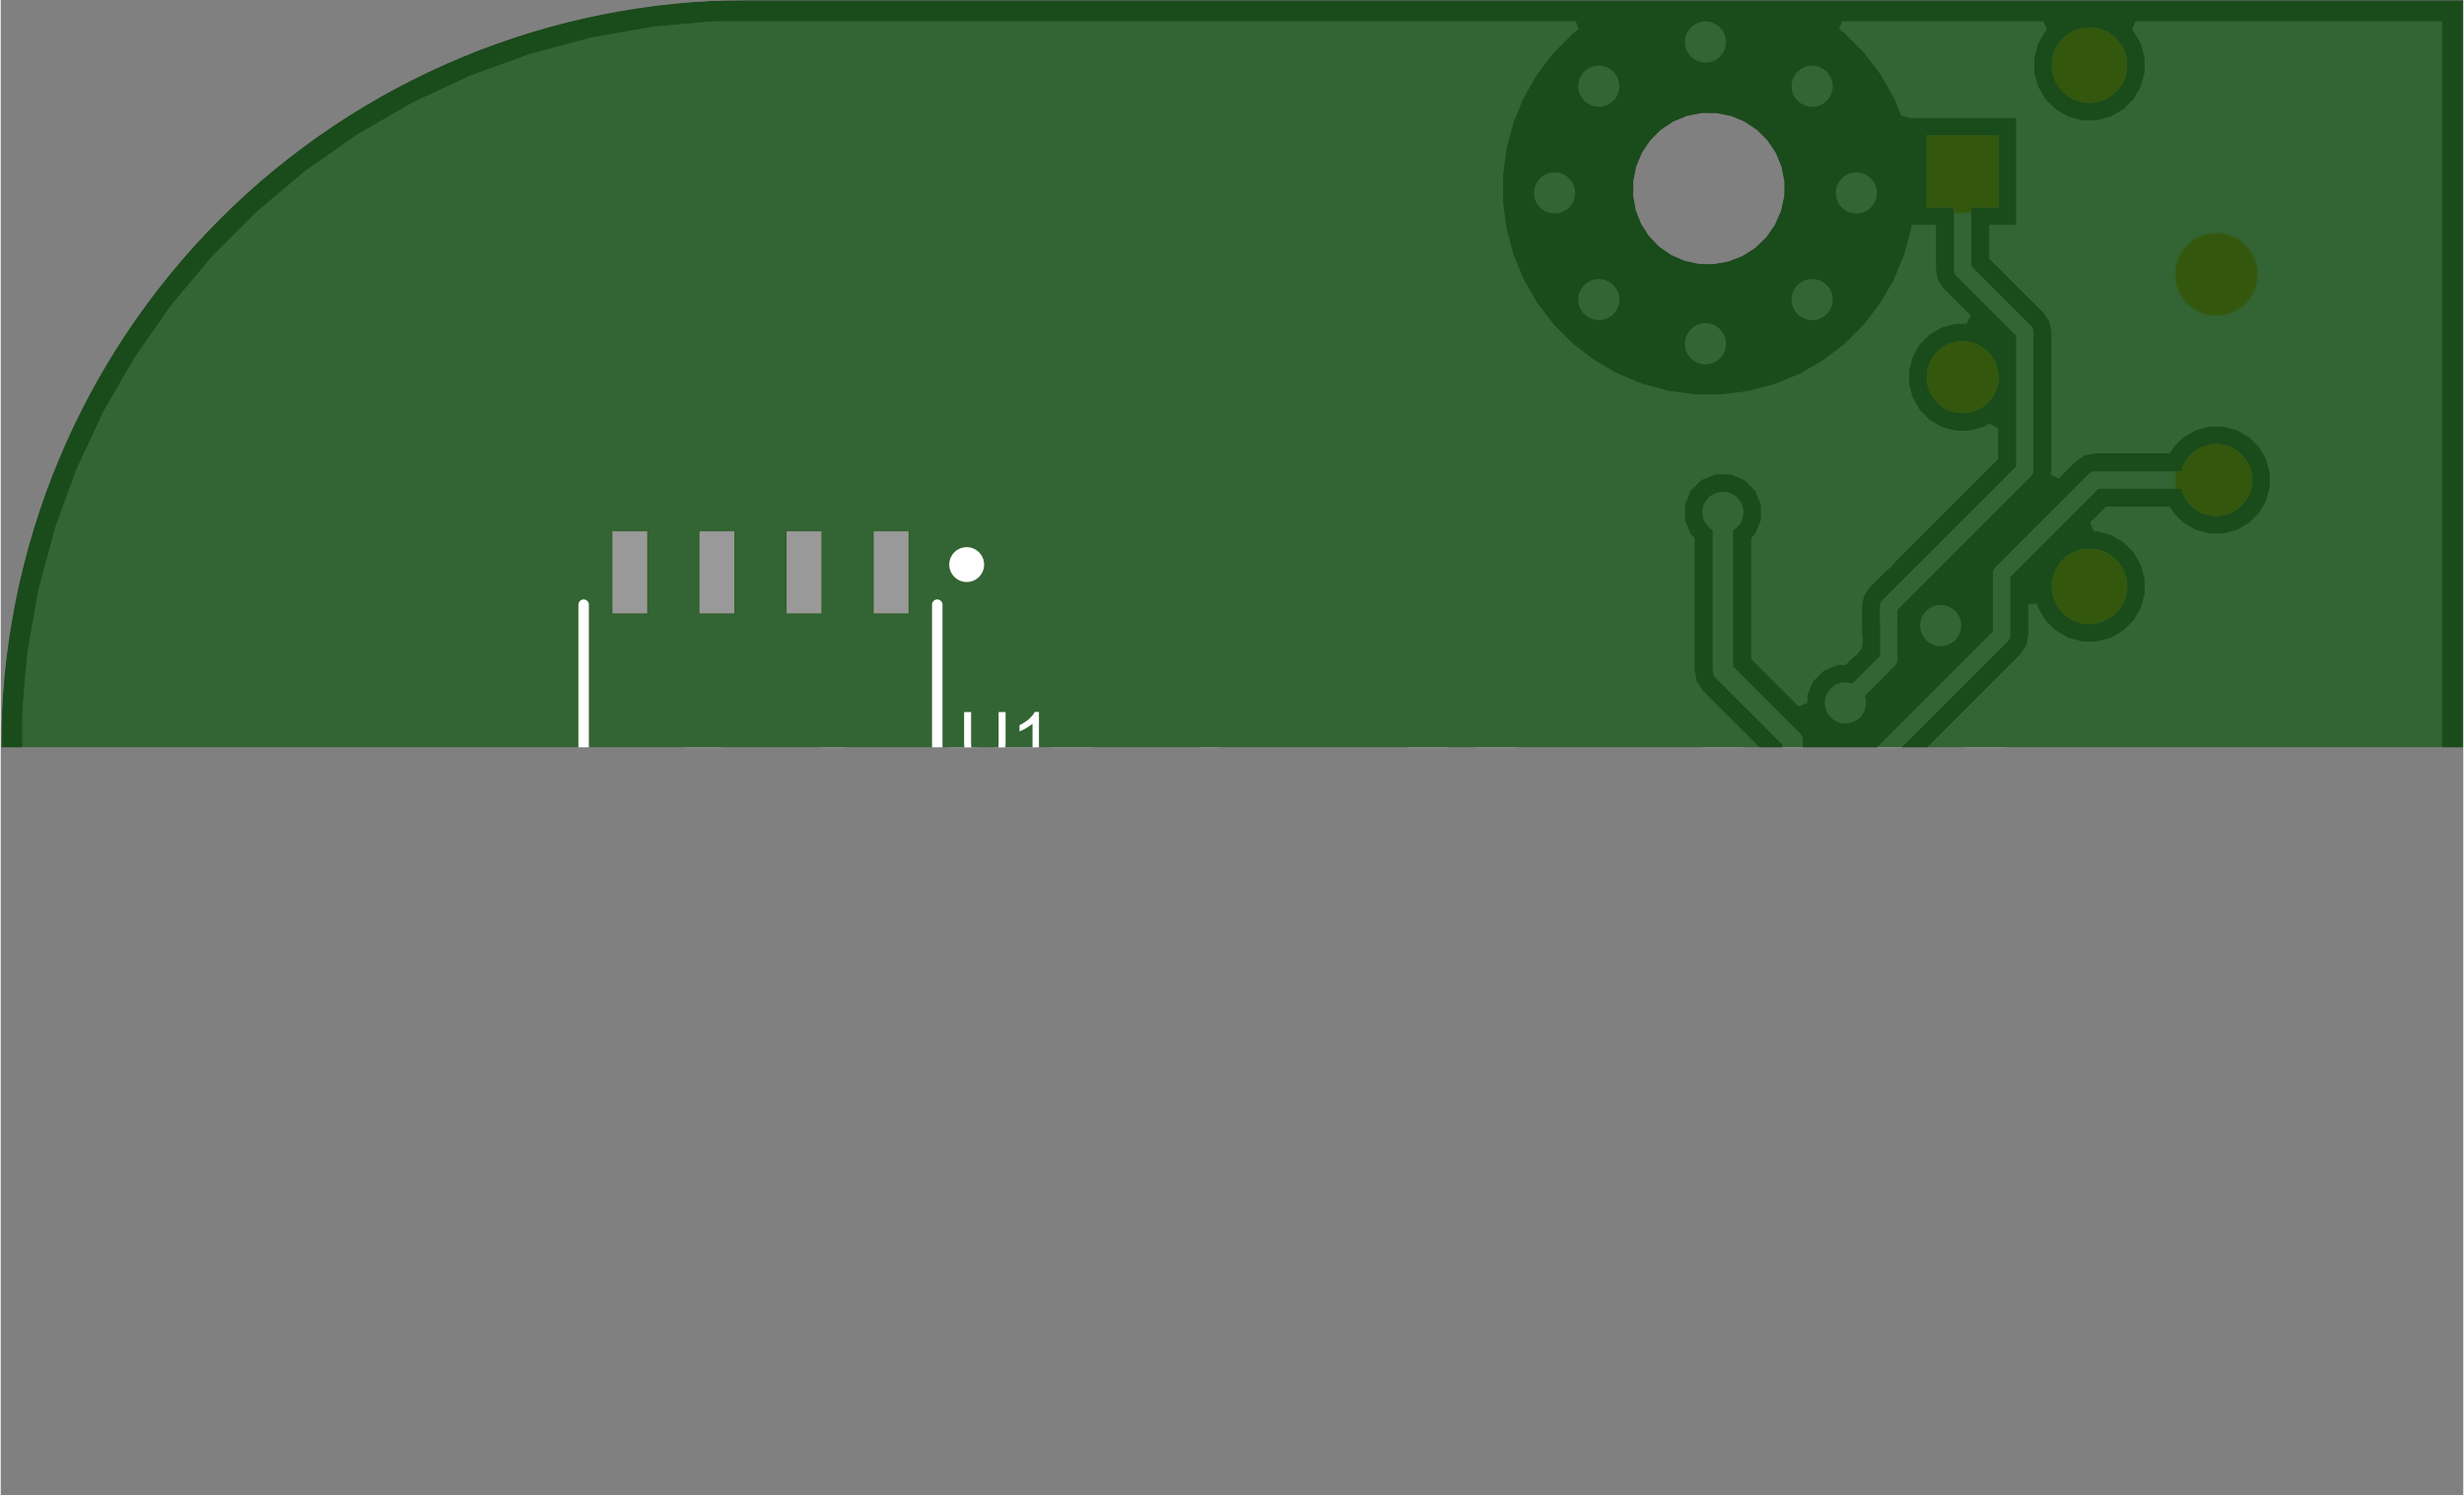 <svg version="1.1" xmlns="http://www.w3.org/2000/svg" xmlns:xlink="http://www.w3.org/1999/xlink" stroke-linecap="round" stroke-linejoin="round" stroke-width="0" fill-rule="evenodd" clip-rule="evenodd" id="NqS70fCRCXVoYB6T1mVO_bottom" viewBox="0 -429.134 1413.594 858.268" width="1.414in" height="0.858in" class="w-100 h-100"><rect x="0" y="-429.134" width="1413.594" height="858.268" fill="#808080" stroke="none"/><defs><style>.NqS70fCRCXVoYB6T1mVO_fr4 {color: #666666;}
.NqS70fCRCXVoYB6T1mVO_cu {color: #cccccc;}
.NqS70fCRCXVoYB6T1mVO_cf {color: #cc9933;}
.NqS70fCRCXVoYB6T1mVO_sm {color: #004200; opacity: 0.75;}
.NqS70fCRCXVoYB6T1mVO_ss {color: #ffffff;}
.NqS70fCRCXVoYB6T1mVO_sp {color: #999999;}
.NqS70fCRCXVoYB6T1mVO_out {color: #000000;}</style><rect x="-10" y="-23.555" width="20" height="47.11" id="Ve8rjZyYBqYDdTTmBBh5_pad-31"/><circle cx="0" cy="0" r="24.654" id="Ve8rjZyYBqYDdTTmBBh5_pad-45"/><circle cx="0" cy="0" r="23.669" id="Ve8rjZyYBqYDdTTmBBh5_pad-46"/><rect x="-23.669" y="-23.669" width="47.339" height="47.339" id="Ve8rjZyYBqYDdTTmBBh5_pad-47"/><mask id="x8WogQJ9ChWTKV3S2EsK_clear-1" fill="#000" stroke="#000"><g><rect x="12.042" y="-417.101" width="1389.51" height="834.202" fill="#fff"/><path d="M 699.772 281.811 691.095 281.811 683.078 278.49 676.943 272.355 673.622 264.339 673.622 255.661 676.943 247.645 683.078 241.51 691.095 238.189 699.772 238.189 707.788 241.51 713.924 247.645 717.244 255.661 717.244 264.339 713.924 272.355 707.788 278.49 699.772 281.811"/><path d="M 628.905 281.811 620.228 281.811 612.212 278.49 606.076 272.355 602.756 264.339 602.756 255.661 606.076 247.645 612.212 241.51 620.228 238.189 628.905 238.189 636.922 241.51 643.057 247.645 646.378 255.661 646.378 264.339 643.057 272.355 636.922 278.49 628.905 281.811"/><path d="M 1072.481 134.11 1057.481 134.11 1057.481 105.555 1072.481 105.555 1072.481 134.11"/><path d="M 1047.481 134.11 1032.481 134.11 1032.481 105.555 1047.481 105.555 1047.481 134.11"/><path d="M 1193.748 122.244 1185.072 122.244 1177.055 118.924 1170.919 112.788 1167.599 104.772 1167.599 96.095 1170.919 88.078 1177.055 81.943 1185.072 78.622 1193.748 78.622 1201.765 81.943 1207.9 88.078 1211.221 96.095 1211.221 104.772 1207.9 112.788 1201.765 118.924 1193.748 122.244"/><path d="M 1072.481 95.555 1057.481 95.555 1057.481 67 1072.481 67 1072.481 95.555"/><path d="M 1047.481 95.555 1032.481 95.555 1032.481 67 1047.481 67 1047.481 95.555"/><path d="M 65.598 61.181 56.921 61.181 48.905 57.861 42.769 51.725 39.449 43.709 39.449 35.032 42.769 27.015 48.905 20.88 56.921 17.559 65.598 17.559 73.615 20.88 79.75 27.015 83.071 35.032 83.071 43.709 79.75 51.725 73.615 57.861 65.598 61.181"/><path d="M 874.182 276.811 865.505 276.811 857.488 273.491 851.353 267.355 848.032 259.339 848.032 250.662 851.353 242.645 857.488 236.51 865.505 233.189 870.218 233.189 872.29 228.189 872.2 228.099 869.99 224.792 869.213 220.89 869.213 165.671 840.499 136.956 836.548 131.044 835.161 124.07 835.161 124.069 835.161 19.68 835.161 19.68 836.548 12.706 840.499 6.793 842.545 4.747 842.545 -76.947 840.074 -82.912 840.074 -91.588 843.394 -99.605 843.661 -99.871 843.661 -112.379 843.394 -112.645 840.074 -120.662 840.074 -129.339 843.394 -137.355 849.53 -143.49 857.547 -146.811 866.223 -146.811 874.24 -143.49 880.375 -137.355 880.376 -137.354 880.855 -136.415 882.481 -134.11 922.481 -134.11 922.481 -68.365 923.49 -67.355 926.811 -59.339 926.811 -50.661 923.49 -42.645 917.355 -36.51 909.338 -33.189 900.662 -33.189 892.645 -36.51 886.51 -42.645 883.993 -48.72 878.993 -47.726 878.993 12.295 878.993 12.296 877.606 19.27 873.655 25.182 873.655 25.183 871.609 27.228 871.609 72.2 876.609 74.271 881.279 69.602 882.481 68.798 882.481 67 886.553 67 888.488 66.615 892.31 66.615 892.66 66.47 896.562 65.694 914.409 65.694 918.311 66.47 919.104 67 922.481 67 922.481 69.542 928.02 75.082 932.481 72.471 932.481 67 940.406 67 944.247 66.236 971.432 66.236 975.334 67.012 977.481 68.447 982.481 67 982.481 67 987.187 66.29 987.187 62.519 988.351 56.667 991.666 51.705 1024.619 18.753 1029.58 15.437 1035.433 14.273 1173.859 14.273 1177.055 11.076 1185.072 7.756 1193.748 7.756 1201.765 11.076 1207.9 17.212 1211.221 25.229 1211.221 33.906 1207.9 41.922 1201.765 48.057 1193.748 51.378 1185.072 51.378 1177.055 48.057 1173.859 44.861 1041.768 44.861 1024.111 62.518 1022.481 67 1022.481 67 1022.481 67 1022.481 134.11 988.764 134.11 988.764 161.432 987.988 165.334 985.778 168.642 985.777 168.642 976.216 178.203 972.909 180.413 969.007 181.189 945.993 181.189 942.091 180.413 939.605 178.752 936.42 179.716 934.605 180.877 934.606 220.89 933.83 224.792 931.619 228.099 921.619 238.1 918.312 240.31 914.41 241.086 893.1 241.086 889.759 246.086 891.654 250.662 891.654 259.339 888.334 267.355 882.198 273.491 874.182 276.811"/><path d="M 65.598 -17.559 56.921 -17.559 48.905 -20.88 42.769 -27.015 39.449 -35.032 39.449 -43.709 42.769 -51.725 48.905 -57.861 56.921 -61.181 65.598 -61.181 73.615 -57.861 79.75 -51.725 83.071 -43.709 83.071 -35.032 79.75 -27.015 73.615 -20.88 65.598 -17.559"/><path d="M 218.734 -60.866 210.4 -60.866 202.349 -63.023 195.131 -67.191 189.238 -73.084 185.071 -80.302 182.913 -88.352 182.913 -96.687 185.071 -104.737 189.238 -111.955 195.131 -117.849 202.349 -122.016 210.4 -124.173 218.734 -124.173 226.785 -122.016 234.003 -117.849 239.896 -111.955 244.063 -104.737 246.22 -96.687 246.22 -88.352 244.063 -80.302 239.896 -73.084 234.003 -67.191 226.785 -63.023 218.734 -60.866"/><path d="M 724.338 146.811 715.662 146.811 707.645 143.49 701.51 137.355 698.189 129.339 698.189 120.662 701.51 112.645 703.783 110.372 703.783 -94.957 702.566 -94.957 696.36 -96.192 691.099 -99.707 657.023 -133.783 636.547 -133.783 634.274 -131.51 626.257 -128.189 617.58 -128.189 609.564 -131.51 603.428 -137.645 600.108 -145.661 600.108 -154.339 603.428 -162.355 609.564 -168.49 617.58 -171.811 626.257 -171.811 634.274 -168.49 636.547 -166.217 663.74 -166.217 669.946 -164.983 675.207 -161.467 699.163 -137.511 703.783 -139.424 703.783 -240 705.017 -246.206 708.533 -251.467 723.189 -266.123 723.189 -269.339 726.51 -277.355 732.645 -283.49 740.662 -286.811 749.338 -286.811 757.355 -283.49 763.49 -277.355 766.811 -269.339 766.811 -260.661 763.49 -252.645 757.355 -246.51 749.338 -243.189 746.123 -243.189 736.217 -233.283 736.217 -125.101 738.49 -122.827 741.811 -114.811 741.811 -106.134 738.49 -98.118 736.217 -95.844 736.217 110.372 738.49 112.645 741.811 120.662 741.811 129.339 738.49 137.355 732.355 143.49 724.338 146.811"/><path d="M 804.338 -137.756 795.662 -137.756 787.645 -141.076 781.51 -147.212 778.189 -155.228 778.189 -163.905 781.51 -171.922 787.645 -178.057 795.662 -181.378 804.338 -181.378 812.355 -178.057 818.49 -171.922 821.811 -163.905 821.811 -155.228 818.49 -147.212 812.355 -141.076 804.338 -137.756"/><path d="M 1072.481 -67 1032.481 -67 1032.481 -134.11 1037.187 -134.11 1037.187 -148.795 1038.351 -154.647 1041.666 -159.609 1043.189 -161.132 1043.189 -165.652 1046.509 -173.669 1052.645 -179.804 1060.661 -183.125 1069.339 -183.125 1077.355 -179.804 1083.491 -173.669 1086.811 -165.652 1086.811 -156.975 1083.491 -148.959 1077.355 -142.823 1069.339 -139.503 1067.775 -139.503 1067.775 -134.11 1072.481 -134.11 1072.481 -67"/><path d="M 318.071 -122.874 256.732 -122.874 256.732 -184.213 318.071 -184.213 318.071 -122.874"/><path d="M 914.338 47.401 905.662 47.401 897.645 44.081 891.51 37.945 888.189 29.929 888.189 21.252 891.51 13.236 897.645 7.1 905.662 3.78 910.182 3.78 937.187 -23.225 937.187 -67 932.481 -67 932.481 -134.11 937.187 -134.11 937.187 -221.929 933.99 -225.126 930.67 -233.142 930.67 -241.819 933.99 -249.836 940.126 -255.971 948.142 -259.292 956.819 -259.292 964.836 -255.971 970.971 -249.836 974.292 -241.819 974.292 -233.142 970.971 -225.126 967.775 -221.929 967.775 -134.11 972.481 -134.11 972.481 -67 967.775 -67 967.775 -49.21 972.775 -45.869 976.475 -47.401 980.996 -47.401 984.706 -51.112 984.706 -67 982.481 -67 982.481 -134.11 985.946 -134.11 985.946 -153.208 981.51 -157.645 978.189 -165.661 978.189 -174.339 981.51 -182.355 987.645 -188.49 995.662 -191.811 1004.338 -191.811 1012.355 -188.49 1018.49 -182.355 1021.811 -174.339 1021.811 -165.661 1018.49 -157.645 1016.534 -155.689 1016.534 -134.11 1022.481 -134.11 1022.481 -67 1015.294 -67 1015.294 -44.777 1014.13 -38.924 1010.814 -33.962 1002.625 -25.773 1002.625 -21.252 999.304 -13.236 993.168 -7.1 985.152 -3.779 976.475 -3.779 968.459 -7.1 963.664 -6.628 963.295 -6.076 931.811 25.408 931.811 29.929 928.49 37.945 922.355 44.081 914.338 47.401"/><path d="M 145.77 -181.929 137.695 -181.929 129.894 -184.019 122.901 -188.057 117.191 -193.767 113.153 -200.761 111.063 -208.561 111.063 -216.636 113.153 -224.436 117.191 -231.43 122.901 -237.14 129.894 -241.178 137.695 -243.268 145.77 -243.268 153.57 -241.178 160.564 -237.14 166.274 -231.43 170.311 -224.436 172.402 -216.636 172.402 -208.561 170.311 -200.761 166.274 -193.767 160.564 -188.057 153.57 -184.019 145.77 -181.929"/><path d="M 804.338 -208.622 795.662 -208.622 787.645 -211.942 781.51 -218.078 778.189 -226.095 778.189 -234.772 781.51 -242.788 787.645 -248.923 795.662 -252.244 804.338 -252.244 812.355 -248.923 818.49 -242.788 821.811 -234.772 821.811 -226.095 818.49 -218.078 812.355 -211.942 804.338 -208.622"/><path d="M 864.338 -270.315 855.662 -270.315 847.645 -273.635 841.51 -279.771 838.189 -287.788 838.189 -296.464 841.51 -304.481 847.645 -310.616 855.662 -313.937 864.338 -313.937 872.355 -310.616 878.49 -304.481 881.811 -296.464 881.811 -287.788 878.49 -279.771 872.355 -273.635 864.338 -270.315"/><path d="M 145.77 -300.039 137.695 -300.039 129.894 -302.13 122.901 -306.167 117.191 -311.877 113.153 -318.871 111.063 -326.671 111.063 -334.746 113.153 -342.547 117.191 -349.54 122.901 -355.25 129.894 -359.288 137.695 -361.378 145.77 -361.378 153.57 -359.288 160.564 -355.25 166.274 -349.54 170.311 -342.547 172.402 -334.746 172.402 -326.671 170.311 -318.871 166.274 -311.877 160.564 -306.167 153.57 -302.13 145.77 -300.039"/><path d="M 864.338 -341.181 855.662 -341.181 847.645 -344.502 841.51 -350.637 838.189 -358.654 838.189 -367.331 841.51 -375.347 847.645 -381.483 855.662 -384.803 864.338 -384.803 872.355 -381.483 878.49 -375.347 881.811 -367.331 881.811 -358.654 878.49 -350.637 872.355 -344.502 864.338 -341.181"/></g></mask><circle cx="0" cy="0" r="21.654" id="x8WogQJ9ChWTKV3S2EsK_pad-27"/><circle cx="0" cy="0" r="20.669" id="x8WogQJ9ChWTKV3S2EsK_pad-28"/><rect x="-20.669" y="-20.669" width="41.339" height="41.339" id="x8WogQJ9ChWTKV3S2EsK_pad-29"/><circle cx="0" cy="0" r="11.811" id="x8WogQJ9ChWTKV3S2EsK_pad-30"/><rect x="-10" y="-23.555" width="20" height="47.11" id="x8WogQJ9ChWTKV3S2EsK_pad-31"/><rect x="-10" y="-23.555" width="20" height="47.11" id="zEp3HTNdTNQwybd6MR-P_pad-31"/><circle cx="0" cy="0" r="13.78" id="k-MBOnzLvQvDgqqEID0W_pad-50"/><circle cx="0" cy="0" r="7.874" id="k-MBOnzLvQvDgqqEID0W_pad-51"/><circle cx="0" cy="0" r="21.654" id="wlo-xT_MA4Y6Q-2mbY_i_pad-49"/><g id="NqS70fCRCXVoYB6T1mVO_bottom_silkscreen"><path d="M 820.432 19.678 820.924 18.956 821.481 18.268 822.039 17.677 822.531 17.12 822.761 16.923 822.925 16.726 823.089 16.562 823.22 16.464 823.285 16.398 823.318 16.365 824.204 15.611 825.155 14.955 826.073 14.332 826.926 13.807 827.287 13.61 827.648 13.413 827.976 13.216 828.238 13.085 828.468 12.987 828.632 12.889 828.73 12.856 828.763 12.823 828.763 9.248 828.107 9.51 827.418 9.805 826.762 10.133 826.172 10.428 825.647 10.724 825.417 10.822 825.221 10.953 825.057 11.019 824.958 11.085 824.893 11.15 824.86 11.15 824.073 11.642 823.384 12.101 822.761 12.528 822.269 12.921 821.842 13.249 821.547 13.479 821.383 13.643 821.317 13.709 821.317 -9.94 817.611 -9.94 817.611 20.433 820.005 20.433 820.432 19.678"/><path d="M 860.579 2.852 860.579 1.966 860.513 1.146 860.481 0.359 860.382 -0.363 860.317 -1.052 860.218 -1.675 860.12 -2.232 859.989 -2.757 859.89 -3.216 859.792 -3.61 859.693 -3.971 859.595 -4.233 859.529 -4.463 859.464 -4.627 859.431 -4.725 859.431 -4.758 859.201 -5.25 858.939 -5.742 858.349 -6.595 857.725 -7.316 857.069 -7.907 856.774 -8.169 856.512 -8.366 856.249 -8.563 856.02 -8.727 855.856 -8.825 855.725 -8.924 855.626 -8.956 855.593 -8.989 855.069 -9.252 854.511 -9.448 853.363 -9.809 852.182 -10.072 851.067 -10.236 850.575 -10.301 850.083 -10.367 849.689 -10.399 849.329 -10.399 849.033 -10.432 848.607 -10.432 847.82 -10.399 847.065 -10.367 846.344 -10.268 845.655 -10.17 845.032 -10.039 844.441 -9.908 843.917 -9.743 843.457 -9.579 842.998 -9.448 842.637 -9.284 842.309 -9.153 842.047 -9.022 841.817 -8.924 841.686 -8.825 841.588 -8.792 841.555 -8.759 841.063 -8.431 840.604 -8.104 840.21 -7.743 839.817 -7.382 839.489 -7.021 839.161 -6.628 838.898 -6.3 838.669 -5.939 838.275 -5.348 838.144 -5.086 838.013 -4.856 837.914 -4.66 837.849 -4.528 837.816 -4.43 837.816 -4.397 837.619 -3.872 837.455 -3.315 837.193 -2.134 837.029 -0.92 836.897 0.228 836.865 0.785 836.832 1.277 836.799 1.704 836.766 2.097 836.766 2.425 836.766 2.655 836.766 2.786 836.766 2.852 836.766 20.334 840.768 20.334 840.768 2.852 840.801 1.835 840.833 0.884 840.932 0.031 841.063 -0.756 841.194 -1.445 841.358 -2.068 841.555 -2.626 841.719 -3.118 841.883 -3.544 842.08 -3.905 842.244 -4.2 842.375 -4.43 842.506 -4.594 842.572 -4.725 842.637 -4.791 842.67 -4.824 843.064 -5.184 843.49 -5.479 843.949 -5.742 844.441 -5.971 844.966 -6.168 845.491 -6.332 846.508 -6.562 847 -6.66 847.459 -6.726 847.885 -6.759 848.246 -6.792 848.541 -6.824 848.968 -6.824 849.886 -6.792 850.739 -6.66 851.493 -6.496 852.149 -6.332 852.412 -6.234 852.641 -6.136 852.871 -6.07 853.035 -6.004 853.166 -5.939 853.265 -5.873 853.33 -5.84 853.363 -5.84 853.986 -5.414 854.511 -4.955 854.937 -4.495 855.265 -4.003 855.528 -3.61 855.725 -3.249 855.79 -3.118 855.823 -3.019 855.856 -2.987 855.856 -2.954 855.987 -2.593 856.085 -2.167 856.282 -1.248 856.413 -0.297 856.479 0.654 856.512 1.081 856.545 1.507 856.545 1.868 856.577 2.196 856.577 2.491 856.577 2.688 856.577 2.819 856.577 2.852 856.577 20.334 860.579 20.334 860.579 2.852"/><path d="M 864.095 105 A 5 5 0 0 1 854.095 105 5 5 0 0 1 864.095 105" fill="none" stroke-width="10"/><path d="M 875.981 -82 875.981 82 M 1078.981 -82 1078.981 82" fill="none" stroke-width="6"/></g><g id="NqS70fCRCXVoYB6T1mVO_bottom_soldermask"><use xlink:href="#Ve8rjZyYBqYDdTTmBBh5_pad-31" x="1002.481" y="-100.555"/><use xlink:href="#Ve8rjZyYBqYDdTTmBBh5_pad-31" x="952.481" y="-100.555"/><use xlink:href="#Ve8rjZyYBqYDdTTmBBh5_pad-31" x="902.481" y="-100.555"/><use xlink:href="#Ve8rjZyYBqYDdTTmBBh5_pad-31" x="1052.481" y="-100.555"/><use xlink:href="#Ve8rjZyYBqYDdTTmBBh5_pad-31" x="1052.481" y="100.555"/><use xlink:href="#Ve8rjZyYBqYDdTTmBBh5_pad-31" x="1002.481" y="100.555"/><use xlink:href="#Ve8rjZyYBqYDdTTmBBh5_pad-31" x="952.481" y="100.555"/><use xlink:href="#Ve8rjZyYBqYDdTTmBBh5_pad-31" x="902.481" y="100.555"/><use xlink:href="#Ve8rjZyYBqYDdTTmBBh5_pad-45" x="214.567" y="92.52"/><use xlink:href="#Ve8rjZyYBqYDdTTmBBh5_pad-45" x="214.567" y="391.732"/><use xlink:href="#Ve8rjZyYBqYDdTTmBBh5_pad-45" x="214.567" y="-391.732"/><use xlink:href="#Ve8rjZyYBqYDdTTmBBh5_pad-45" x="214.567" y="-92.52"/><use xlink:href="#Ve8rjZyYBqYDdTTmBBh5_pad-46" x="141.732" y="153.543"/><use xlink:href="#Ve8rjZyYBqYDdTTmBBh5_pad-46" x="287.402" y="212.599"/><use xlink:href="#Ve8rjZyYBqYDdTTmBBh5_pad-46" x="141.732" y="271.654"/><use xlink:href="#Ve8rjZyYBqYDdTTmBBh5_pad-46" x="141.732" y="-330.709"/><use xlink:href="#Ve8rjZyYBqYDdTTmBBh5_pad-46" x="287.402" y="-271.654"/><use xlink:href="#Ve8rjZyYBqYDdTTmBBh5_pad-46" x="141.732" y="-212.598"/><use xlink:href="#Ve8rjZyYBqYDdTTmBBh5_pad-47" x="287.402" y="330.709"/><use xlink:href="#Ve8rjZyYBqYDdTTmBBh5_pad-47" x="287.402" y="-153.543"/></g><g id="NqS70fCRCXVoYB6T1mVO_bottom_copper"><g mask="url(#x8WogQJ9ChWTKV3S2EsK_clear-1)"><path d="M 1038.771 413.942 1074.651 407.631 1109.846 398.216 1144.086 385.768 1177.111 370.382 1208.668 352.176 1238.518 331.288 1266.433 307.877 1292.201 282.122 1315.626 254.217 1336.528 224.378 1354.749 192.829 1370.15 159.813 1382.615 125.579 1392.047 90.388 1398.376 54.51 1401.552 18.217 1401.552 -18.216 1398.376 -54.51 1392.047 -90.389 1382.615 -125.579 1370.151 -159.812 1354.749 -192.83 1336.528 -224.379 1315.625 -254.218 1292.2 -282.123 1266.433 -307.877 1238.518 -331.288 1208.668 -352.176 1177.111 -370.382 1144.086 -385.768 1109.846 -398.216 1074.652 -407.631 1038.77 -413.942 1002.474 -417.101 984.258 -417.092 984.255 -417.093 984.252 -417.092 509.462 -417.092 507.855 -412.357 511.114 -409.857 522.062 -398.909 531.487 -386.625 539.229 -373.217 545.153 -358.913 549.161 -343.958 551.182 -328.608 551.182 -313.125 549.161 -297.775 545.153 -282.819 539.229 -268.515 531.487 -255.107 522.062 -242.824 511.114 -231.876 498.831 -222.45 485.422 -214.709 471.118 -208.784 456.163 -204.777 440.813 -202.756 425.33 -202.756 409.98 -204.777 395.025 -208.784 380.721 -214.709 367.312 -222.45 355.029 -231.876 344.081 -242.824 334.656 -255.107 326.914 -268.515 320.989 -282.819 316.982 -297.775 314.961 -313.125 314.961 -328.608 316.982 -343.958 320.989 -358.913 326.914 -373.217 334.656 -386.625 344.081 -398.909 355.029 -409.857 358.288 -412.357 356.68 -417.092 241.043 -417.092 238.972 -412.092 239.896 -411.167 244.063 -403.95 246.22 -395.899 246.22 -387.564 244.063 -379.514 239.896 -372.296 234.003 -366.403 226.785 -362.235 218.734 -360.078 210.4 -360.078 202.349 -362.235 195.131 -366.403 189.238 -372.296 185.071 -379.514 182.913 -387.564 182.913 -395.899 185.071 -403.95 189.238 -411.167 190.162 -412.092 188.091 -417.092 12.042 -417.092 12.042 417.092 188.091 417.092 190.162 412.092 189.238 411.168 185.071 403.95 182.913 395.9 182.913 387.565 185.071 379.514 189.238 372.297 195.131 366.403 202.349 362.236 210.4 360.079 218.734 360.079 226.785 362.236 234.003 366.403 239.896 372.297 244.063 379.514 246.22 387.565 246.22 395.9 244.063 403.95 239.896 411.168 238.972 412.092 241.043 417.092 356.681 417.092 358.288 412.357 355.029 409.857 344.081 398.909 334.656 386.625 326.914 373.217 322.656 362.937 318.071 361.378 318.071 361.378 318.071 361.378 256.732 361.378 256.732 300.039 272.108 300.039 272.108 280.601 240.918 249.411 237.603 244.45 236.438 238.597 236.438 159.218 236.924 156.776 232.316 154.313 222.271 164.358 217.31 167.673 211.457 168.837 168.316 168.837 166.274 172.375 160.564 178.085 153.57 182.123 145.77 184.213 137.695 184.213 129.894 182.123 122.901 178.085 117.191 172.375 113.153 165.381 111.063 157.581 111.063 149.506 113.153 141.705 117.191 134.712 122.901 129.002 129.894 124.964 137.695 122.874 145.77 122.874 153.57 124.964 160.564 129.002 166.274 134.712 168.316 138.249 205.122 138.249 214.197 129.174 212.126 124.174 210.4 124.174 202.349 122.017 195.131 117.849 189.238 111.956 185.071 104.738 182.913 96.688 182.913 88.353 185.071 80.302 189.238 73.085 195.131 67.191 202.349 63.024 210.4 60.867 218.734 60.867 226.785 63.024 234.003 67.191 239.896 73.085 244.063 80.302 244.706 82.701 249.706 82.043 249.706 64.489 250.87 58.636 254.186 53.674 332.874 -25.014 332.874 -29.929 336.195 -37.946 342.33 -44.081 350.346 -47.402 359.024 -47.402 363.783 -45.43 368.783 -48.771 368.783 -75.372 366.51 -77.645 363.189 -85.662 363.189 -94.338 366.51 -102.355 372.645 -108.49 380.661 -111.811 389.339 -111.811 397.355 -108.49 403.49 -102.355 406.811 -94.338 406.811 -85.662 403.49 -77.645 401.217 -75.372 401.217 -2.619 436.467 32.631 439.983 37.892 441.217 44.098 441.217 120.372 443.49 122.645 446.811 130.661 446.811 139.339 443.49 147.355 437.355 153.49 429.339 156.811 420.661 156.811 412.645 153.49 406.51 147.355 403.189 139.339 403.189 130.661 406.51 122.645 408.783 120.372 408.783 50.815 381.496 23.529 376.496 25.599 376.496 29.929 373.175 37.945 367.04 44.081 359.024 47.401 354.503 47.401 345.079 56.825 345.079 72.339 345.169 72.791 345.169 81.075 344.005 86.928 340.689 91.89 267.026 165.553 267.026 183.175 272.026 186.062 275.564 184.019 283.364 181.929 291.439 181.929 299.24 184.019 306.233 188.057 311.943 193.767 315.981 200.761 318.071 208.561 318.071 216.636 315.981 224.436 311.943 231.43 306.233 237.14 299.24 241.178 291.439 243.268 285.103 243.268 282.797 248.033 298.216 263.452 301.531 268.413 302.695 274.266 302.695 300.039 316.684 300.039 316.982 297.775 320.989 282.819 326.914 268.515 334.656 255.107 344.081 242.824 355.029 231.876 367.312 222.45 380.721 214.709 395.025 208.784 409.98 204.777 425.33 202.756 440.813 202.756 456.163 204.777 471.118 208.784 485.422 214.709 498.831 222.45 511.114 231.876 522.062 242.824 531.487 255.107 539.229 268.515 545.153 282.819 549.161 297.775 551.182 313.125 551.182 328.608 549.161 343.958 545.153 358.913 539.229 373.217 531.487 386.625 522.062 398.909 511.114 409.857 507.855 412.357 509.462 417.092 984.253 417.092 984.255 417.093 984.258 417.092 1002.474 417.101 1038.771 413.942"/></g><path d="M 978.568 161.432 978.568 83.568 971.432 76.432 944.247 76.432 936.954 83.725 936.954 161.954 945.993 170.993 969.007 170.993 978.568 161.432"/><path d="M 924.41 220.89 924.409 85.89 914.409 75.89 896.562 75.89 894.338 76.811 888.488 76.811 879.409 85.89 879.409 220.89 889.409 230.89 914.41 230.89 924.41 220.89"/><path d="M 1052.481 -148.795 1052.481 -100.555 M 1052.481 -148.795 1065 -161.314 M 265 64.489 354.685 -25.196 M 265 64.489 265 100 M 211.457 153.543 265 100 M 329.785 50.49 329.785 72.701 M 251.732 159.218 329.875 81.075 M 329.875 72.791 329.875 81.075 M 329.785 72.701 329.875 72.791 M 329.785 50.49 354.685 25.59 M 354.685 -25.591 354.685 -25.196 M 141.732 153.543 211.457 153.543 M 251.732 159.218 251.732 238.597 M 354.685 25.59 354.685 25.59 M 251.732 238.597 287.402 274.266 287.402 330.709 M 902.481 -100.555 903.74 -99.296 M 903.74 -56.26 905 -55 M 903.74 -99.296 903.74 -56.26 M 1000 -98.074 1002.481 -100.555 M 1000 -98.074 1000 -44.777 M 980.814 -25.59 1000 -44.777 M 952.481 -237.481 952.481 -100.555 952.481 -16.89 M 910 25.59 952.481 -16.89 M 1002.481 62.519 1035.433 29.567 1189.41 29.567 M 1000 -170 1001.24 -168.76 M 1001.24 -101.796 1002.481 -100.555 M 1001.24 -168.76 1001.24 -101.796 M 1002.481 62.519 1002.481 100.555" fill="none" stroke-width="10"/><path d="M 720 -110.472 720 125 M 702.566 -111.174 719.298 -111.174 M 621.919 -150 663.74 -150 M 719.298 -111.174 720 -110.472 M 663.74 -150 702.566 -111.174 M 720 -240 720 -110.472 M 720 -240 745 -265 M 425 44.098 425 135 M 385 4.098 425 44.098 M 385 -90 385 4.098 M 385 -90 385.354 -90.354" fill="none" stroke-width="11.811"/><use xlink:href="#x8WogQJ9ChWTKV3S2EsK_pad-27" x="214.567" y="92.52"/><use xlink:href="#x8WogQJ9ChWTKV3S2EsK_pad-27" x="214.567" y="391.732"/><use xlink:href="#x8WogQJ9ChWTKV3S2EsK_pad-27" x="214.567" y="-391.732"/><use xlink:href="#x8WogQJ9ChWTKV3S2EsK_pad-27" x="214.567" y="-92.52"/><use xlink:href="#x8WogQJ9ChWTKV3S2EsK_pad-28" x="141.732" y="153.543"/><use xlink:href="#x8WogQJ9ChWTKV3S2EsK_pad-28" x="287.402" y="212.599"/><use xlink:href="#x8WogQJ9ChWTKV3S2EsK_pad-28" x="141.732" y="271.654"/><use xlink:href="#x8WogQJ9ChWTKV3S2EsK_pad-28" x="141.732" y="-330.709"/><use xlink:href="#x8WogQJ9ChWTKV3S2EsK_pad-28" x="287.402" y="-271.654"/><use xlink:href="#x8WogQJ9ChWTKV3S2EsK_pad-28" x="141.732" y="-212.598"/><use xlink:href="#x8WogQJ9ChWTKV3S2EsK_pad-29" x="287.402" y="330.709"/><use xlink:href="#x8WogQJ9ChWTKV3S2EsK_pad-29" x="287.402" y="-153.543"/><use xlink:href="#x8WogQJ9ChWTKV3S2EsK_pad-30" x="968.307" y="195"/><use xlink:href="#x8WogQJ9ChWTKV3S2EsK_pad-30" x="465" y="-110"/><use xlink:href="#x8WogQJ9ChWTKV3S2EsK_pad-30" x="560" y="-140"/><use xlink:href="#x8WogQJ9ChWTKV3S2EsK_pad-30" x="831.084" y="0"/><use xlink:href="#x8WogQJ9ChWTKV3S2EsK_pad-30" x="798.916" y="0"/><use xlink:href="#x8WogQJ9ChWTKV3S2EsK_pad-30" x="1065" y="-161.314"/><use xlink:href="#x8WogQJ9ChWTKV3S2EsK_pad-30" x="300" y="70"/><use xlink:href="#x8WogQJ9ChWTKV3S2EsK_pad-30" x="195" y="185"/><use xlink:href="#x8WogQJ9ChWTKV3S2EsK_pad-30" x="240" y="330"/><use xlink:href="#x8WogQJ9ChWTKV3S2EsK_pad-30" x="610" y="130"/><use xlink:href="#x8WogQJ9ChWTKV3S2EsK_pad-30" x="890" y="55"/><use xlink:href="#x8WogQJ9ChWTKV3S2EsK_pad-30" x="861.885" y="-87.25"/><use xlink:href="#x8WogQJ9ChWTKV3S2EsK_pad-30" x="861.885" y="-125"/><use xlink:href="#x8WogQJ9ChWTKV3S2EsK_pad-30" x="905" y="-55"/><use xlink:href="#x8WogQJ9ChWTKV3S2EsK_pad-30" x="720" y="125"/><use xlink:href="#x8WogQJ9ChWTKV3S2EsK_pad-30" x="745" y="-265"/><use xlink:href="#x8WogQJ9ChWTKV3S2EsK_pad-30" x="720" y="-110.472"/><use xlink:href="#x8WogQJ9ChWTKV3S2EsK_pad-30" x="621.919" y="-150"/><use xlink:href="#x8WogQJ9ChWTKV3S2EsK_pad-30" x="425" y="135"/><use xlink:href="#x8WogQJ9ChWTKV3S2EsK_pad-30" x="385" y="-90"/><use xlink:href="#x8WogQJ9ChWTKV3S2EsK_pad-30" x="464.528" y="-47.244"/><use xlink:href="#x8WogQJ9ChWTKV3S2EsK_pad-30" x="425" y="0"/><use xlink:href="#x8WogQJ9ChWTKV3S2EsK_pad-30" x="185" y="-330"/><use xlink:href="#x8WogQJ9ChWTKV3S2EsK_pad-30" x="987.481" y="-252.481"/><use xlink:href="#x8WogQJ9ChWTKV3S2EsK_pad-30" x="1035" y="-185"/><use xlink:href="#x8WogQJ9ChWTKV3S2EsK_pad-30" x="505" y="-165"/><use xlink:href="#x8WogQJ9ChWTKV3S2EsK_pad-30" x="450" y="-165"/><use xlink:href="#x8WogQJ9ChWTKV3S2EsK_pad-30" x="395" y="-165"/><use xlink:href="#x8WogQJ9ChWTKV3S2EsK_pad-30" x="340" y="-165"/><use xlink:href="#x8WogQJ9ChWTKV3S2EsK_pad-30" x="768.115" y="61"/><use xlink:href="#x8WogQJ9ChWTKV3S2EsK_pad-30" x="768.115" y="113.5"/><use xlink:href="#x8WogQJ9ChWTKV3S2EsK_pad-30" x="500.54" y="-48.729"/><use xlink:href="#x8WogQJ9ChWTKV3S2EsK_pad-30" x="755" y="-230.433"/><use xlink:href="#x8WogQJ9ChWTKV3S2EsK_pad-30" x="755" y="-159.567"/><use xlink:href="#x8WogQJ9ChWTKV3S2EsK_pad-30" x="905" y="-362.992"/><use xlink:href="#x8WogQJ9ChWTKV3S2EsK_pad-30" x="905" y="-292.126"/><use xlink:href="#x8WogQJ9ChWTKV3S2EsK_pad-30" x="860" y="-362.992"/><use xlink:href="#x8WogQJ9ChWTKV3S2EsK_pad-30" x="860" y="-292.126"/><use xlink:href="#x8WogQJ9ChWTKV3S2EsK_pad-30" x="555.236" y="0"/><use xlink:href="#x8WogQJ9ChWTKV3S2EsK_pad-30" x="594.606" y="0"/><use xlink:href="#x8WogQJ9ChWTKV3S2EsK_pad-30" x="980.814" y="-25.59"/><use xlink:href="#x8WogQJ9ChWTKV3S2EsK_pad-30" x="1010.223" y="-5.59"/><use xlink:href="#x8WogQJ9ChWTKV3S2EsK_pad-30" x="910" y="25.59"/><use xlink:href="#x8WogQJ9ChWTKV3S2EsK_pad-30" x="356.614" y="-61.614"/><use xlink:href="#x8WogQJ9ChWTKV3S2EsK_pad-30" x="356.596" y="61.596"/><use xlink:href="#x8WogQJ9ChWTKV3S2EsK_pad-30" x="237.677" y="27.559"/><use xlink:href="#x8WogQJ9ChWTKV3S2EsK_pad-30" x="237.677" y="-27.559"/><use xlink:href="#x8WogQJ9ChWTKV3S2EsK_pad-30" x="902.481" y="208.165"/><use xlink:href="#x8WogQJ9ChWTKV3S2EsK_pad-30" x="354.685" y="25.59"/><use xlink:href="#x8WogQJ9ChWTKV3S2EsK_pad-30" x="354.685" y="-25.591"/><use xlink:href="#x8WogQJ9ChWTKV3S2EsK_pad-30" x="869.843" y="255"/><use xlink:href="#x8WogQJ9ChWTKV3S2EsK_pad-30" x="665.118" y="-235"/><use xlink:href="#x8WogQJ9ChWTKV3S2EsK_pad-30" x="336.394" y="112.472"/><use xlink:href="#x8WogQJ9ChWTKV3S2EsK_pad-30" x="383.606" y="112.472"/><use xlink:href="#x8WogQJ9ChWTKV3S2EsK_pad-30" x="800" y="-159.567"/><use xlink:href="#x8WogQJ9ChWTKV3S2EsK_pad-30" x="273.976" y="0"/><use xlink:href="#x8WogQJ9ChWTKV3S2EsK_pad-30" x="800" y="-230.433"/><use xlink:href="#x8WogQJ9ChWTKV3S2EsK_pad-30" x="61.26" y="-39.37"/><use xlink:href="#x8WogQJ9ChWTKV3S2EsK_pad-30" x="61.26" y="39.37"/><use xlink:href="#x8WogQJ9ChWTKV3S2EsK_pad-30" x="902.481" y="173.165"/><use xlink:href="#x8WogQJ9ChWTKV3S2EsK_pad-30" x="1000" y="-170"/><use xlink:href="#x8WogQJ9ChWTKV3S2EsK_pad-30" x="952.481" y="-237.481"/><use xlink:href="#x8WogQJ9ChWTKV3S2EsK_pad-30" x="624.567" y="260"/><use xlink:href="#x8WogQJ9ChWTKV3S2EsK_pad-30" x="695.433" y="260"/><use xlink:href="#x8WogQJ9ChWTKV3S2EsK_pad-30" x="1189.41" y="100.433"/><use xlink:href="#x8WogQJ9ChWTKV3S2EsK_pad-30" x="1189.41" y="29.567"/><use xlink:href="#x8WogQJ9ChWTKV3S2EsK_pad-30" x="1034.567" y="-260"/><use xlink:href="#x8WogQJ9ChWTKV3S2EsK_pad-30" x="1105.433" y="-260"/><use xlink:href="#x8WogQJ9ChWTKV3S2EsK_pad-30" x="496.245" y="-260.369"/><use xlink:href="#x8WogQJ9ChWTKV3S2EsK_pad-30" x="435" y="-235"/><use xlink:href="#x8WogQJ9ChWTKV3S2EsK_pad-30" x="348.386" y="-321.614"/><use xlink:href="#x8WogQJ9ChWTKV3S2EsK_pad-30" x="435" y="-405.512"/><use xlink:href="#x8WogQJ9ChWTKV3S2EsK_pad-30" x="521.614" y="-321.614"/><use xlink:href="#x8WogQJ9ChWTKV3S2EsK_pad-30" x="373.755" y="-260.369"/><use xlink:href="#x8WogQJ9ChWTKV3S2EsK_pad-30" x="373.755" y="-382.86"/><use xlink:href="#x8WogQJ9ChWTKV3S2EsK_pad-30" x="496.245" y="-382.86"/><use xlink:href="#x8WogQJ9ChWTKV3S2EsK_pad-30" x="496.245" y="257.14"/><use xlink:href="#x8WogQJ9ChWTKV3S2EsK_pad-30" x="373.755" y="257.14"/><use xlink:href="#x8WogQJ9ChWTKV3S2EsK_pad-30" x="373.755" y="379.631"/><use xlink:href="#x8WogQJ9ChWTKV3S2EsK_pad-30" x="521.614" y="318.386"/><use xlink:href="#x8WogQJ9ChWTKV3S2EsK_pad-30" x="435" y="231.772"/><use xlink:href="#x8WogQJ9ChWTKV3S2EsK_pad-30" x="348.386" y="318.386"/><use xlink:href="#x8WogQJ9ChWTKV3S2EsK_pad-30" x="435" y="405"/><use xlink:href="#x8WogQJ9ChWTKV3S2EsK_pad-30" x="496.245" y="379.631"/><use xlink:href="#x8WogQJ9ChWTKV3S2EsK_pad-30" x="965" y="150"/><use xlink:href="#x8WogQJ9ChWTKV3S2EsK_pad-31" x="1002.481" y="-100.555"/><use xlink:href="#x8WogQJ9ChWTKV3S2EsK_pad-31" x="952.481" y="-100.555"/><use xlink:href="#x8WogQJ9ChWTKV3S2EsK_pad-31" x="902.481" y="-100.555"/><use xlink:href="#x8WogQJ9ChWTKV3S2EsK_pad-31" x="1052.481" y="-100.555"/><use xlink:href="#x8WogQJ9ChWTKV3S2EsK_pad-31" x="1052.481" y="100.555"/><use xlink:href="#x8WogQJ9ChWTKV3S2EsK_pad-31" x="1002.481" y="100.555"/><use xlink:href="#x8WogQJ9ChWTKV3S2EsK_pad-31" x="952.481" y="100.555"/><use xlink:href="#x8WogQJ9ChWTKV3S2EsK_pad-31" x="902.481" y="100.555"/><path d="M 860.769 -84.003 861.885 -85.119 M 860.769 -84.003 860.769 12.296 M 861.885 -125 861.885 -85.119 M 853.385 19.68 860.769 12.296 M 853.385 124.07 902.481 173.165 M 853.385 19.68 853.385 124.07" fill="none" stroke-width="15.748"/></g><g id="NqS70fCRCXVoYB6T1mVO_bottom_solderpaste"><use xlink:href="#zEp3HTNdTNQwybd6MR-P_pad-31" x="1002.481" y="-100.555"/><use xlink:href="#zEp3HTNdTNQwybd6MR-P_pad-31" x="952.481" y="-100.555"/><use xlink:href="#zEp3HTNdTNQwybd6MR-P_pad-31" x="902.481" y="-100.555"/><use xlink:href="#zEp3HTNdTNQwybd6MR-P_pad-31" x="1052.481" y="-100.555"/><use xlink:href="#zEp3HTNdTNQwybd6MR-P_pad-31" x="1052.481" y="100.555"/><use xlink:href="#zEp3HTNdTNQwybd6MR-P_pad-31" x="1002.481" y="100.555"/><use xlink:href="#zEp3HTNdTNQwybd6MR-P_pad-31" x="952.481" y="100.555"/><use xlink:href="#zEp3HTNdTNQwybd6MR-P_pad-31" x="902.481" y="100.555"/></g><g id="NqS70fCRCXVoYB6T1mVO_bottom_drill1"><use xlink:href="#k-MBOnzLvQvDgqqEID0W_pad-50" x="141.732" y="153.543"/><use xlink:href="#k-MBOnzLvQvDgqqEID0W_pad-50" x="287.402" y="212.599"/><use xlink:href="#k-MBOnzLvQvDgqqEID0W_pad-50" x="141.732" y="271.654"/><use xlink:href="#k-MBOnzLvQvDgqqEID0W_pad-50" x="287.402" y="330.709"/><use xlink:href="#k-MBOnzLvQvDgqqEID0W_pad-50" x="141.732" y="-330.709"/><use xlink:href="#k-MBOnzLvQvDgqqEID0W_pad-50" x="287.402" y="-271.654"/><use xlink:href="#k-MBOnzLvQvDgqqEID0W_pad-50" x="141.732" y="-212.598"/><use xlink:href="#k-MBOnzLvQvDgqqEID0W_pad-50" x="287.402" y="-153.543"/><use xlink:href="#k-MBOnzLvQvDgqqEID0W_pad-51" x="968.307" y="195"/><use xlink:href="#k-MBOnzLvQvDgqqEID0W_pad-51" x="465" y="-110"/><use xlink:href="#k-MBOnzLvQvDgqqEID0W_pad-51" x="560" y="-140"/><use xlink:href="#k-MBOnzLvQvDgqqEID0W_pad-51" x="831.084" y="0"/><use xlink:href="#k-MBOnzLvQvDgqqEID0W_pad-51" x="798.916" y="0"/><use xlink:href="#k-MBOnzLvQvDgqqEID0W_pad-51" x="1065" y="-161.314"/><use xlink:href="#k-MBOnzLvQvDgqqEID0W_pad-51" x="300" y="70"/><use xlink:href="#k-MBOnzLvQvDgqqEID0W_pad-51" x="195" y="185"/><use xlink:href="#k-MBOnzLvQvDgqqEID0W_pad-51" x="240" y="330"/><use xlink:href="#k-MBOnzLvQvDgqqEID0W_pad-51" x="610" y="130"/><use xlink:href="#k-MBOnzLvQvDgqqEID0W_pad-51" x="890" y="55"/><use xlink:href="#k-MBOnzLvQvDgqqEID0W_pad-51" x="861.885" y="-87.25"/><use xlink:href="#k-MBOnzLvQvDgqqEID0W_pad-51" x="861.885" y="-125"/><use xlink:href="#k-MBOnzLvQvDgqqEID0W_pad-51" x="905" y="-55"/><use xlink:href="#k-MBOnzLvQvDgqqEID0W_pad-51" x="720" y="125"/><use xlink:href="#k-MBOnzLvQvDgqqEID0W_pad-51" x="745" y="-265"/><use xlink:href="#k-MBOnzLvQvDgqqEID0W_pad-51" x="720" y="-110.472"/><use xlink:href="#k-MBOnzLvQvDgqqEID0W_pad-51" x="621.919" y="-150"/><use xlink:href="#k-MBOnzLvQvDgqqEID0W_pad-51" x="425" y="135"/><use xlink:href="#k-MBOnzLvQvDgqqEID0W_pad-51" x="385" y="-90"/><use xlink:href="#k-MBOnzLvQvDgqqEID0W_pad-51" x="464.528" y="-47.244"/><use xlink:href="#k-MBOnzLvQvDgqqEID0W_pad-51" x="425" y="0"/><use xlink:href="#k-MBOnzLvQvDgqqEID0W_pad-51" x="185" y="-330"/><use xlink:href="#k-MBOnzLvQvDgqqEID0W_pad-51" x="987.481" y="-252.481"/><use xlink:href="#k-MBOnzLvQvDgqqEID0W_pad-51" x="1035" y="-185"/><use xlink:href="#k-MBOnzLvQvDgqqEID0W_pad-51" x="505" y="-165"/><use xlink:href="#k-MBOnzLvQvDgqqEID0W_pad-51" x="450" y="-165"/><use xlink:href="#k-MBOnzLvQvDgqqEID0W_pad-51" x="395" y="-165"/><use xlink:href="#k-MBOnzLvQvDgqqEID0W_pad-51" x="340" y="-165"/><use xlink:href="#k-MBOnzLvQvDgqqEID0W_pad-51" x="768.115" y="61"/><use xlink:href="#k-MBOnzLvQvDgqqEID0W_pad-51" x="768.115" y="113.5"/><use xlink:href="#k-MBOnzLvQvDgqqEID0W_pad-51" x="500.54" y="-48.729"/><use xlink:href="#k-MBOnzLvQvDgqqEID0W_pad-51" x="755" y="-230.433"/><use xlink:href="#k-MBOnzLvQvDgqqEID0W_pad-51" x="755" y="-159.567"/><use xlink:href="#k-MBOnzLvQvDgqqEID0W_pad-51" x="905" y="-362.992"/><use xlink:href="#k-MBOnzLvQvDgqqEID0W_pad-51" x="905" y="-292.126"/><use xlink:href="#k-MBOnzLvQvDgqqEID0W_pad-51" x="860" y="-362.992"/><use xlink:href="#k-MBOnzLvQvDgqqEID0W_pad-51" x="860" y="-292.126"/><use xlink:href="#k-MBOnzLvQvDgqqEID0W_pad-51" x="555.236" y="0"/><use xlink:href="#k-MBOnzLvQvDgqqEID0W_pad-51" x="594.606" y="0"/><use xlink:href="#k-MBOnzLvQvDgqqEID0W_pad-51" x="980.814" y="-25.59"/><use xlink:href="#k-MBOnzLvQvDgqqEID0W_pad-51" x="1010.223" y="-5.59"/><use xlink:href="#k-MBOnzLvQvDgqqEID0W_pad-51" x="910" y="25.59"/><use xlink:href="#k-MBOnzLvQvDgqqEID0W_pad-51" x="356.614" y="-61.614"/><use xlink:href="#k-MBOnzLvQvDgqqEID0W_pad-51" x="356.596" y="61.596"/><use xlink:href="#k-MBOnzLvQvDgqqEID0W_pad-51" x="237.677" y="27.559"/><use xlink:href="#k-MBOnzLvQvDgqqEID0W_pad-51" x="237.677" y="-27.559"/><use xlink:href="#k-MBOnzLvQvDgqqEID0W_pad-51" x="902.481" y="208.165"/><use xlink:href="#k-MBOnzLvQvDgqqEID0W_pad-51" x="354.685" y="25.59"/><use xlink:href="#k-MBOnzLvQvDgqqEID0W_pad-51" x="354.685" y="-25.591"/><use xlink:href="#k-MBOnzLvQvDgqqEID0W_pad-51" x="869.843" y="255"/><use xlink:href="#k-MBOnzLvQvDgqqEID0W_pad-51" x="665.118" y="-235"/><use xlink:href="#k-MBOnzLvQvDgqqEID0W_pad-51" x="336.394" y="112.472"/><use xlink:href="#k-MBOnzLvQvDgqqEID0W_pad-51" x="383.606" y="112.472"/><use xlink:href="#k-MBOnzLvQvDgqqEID0W_pad-51" x="800" y="-159.567"/><use xlink:href="#k-MBOnzLvQvDgqqEID0W_pad-51" x="273.976" y="0"/><use xlink:href="#k-MBOnzLvQvDgqqEID0W_pad-51" x="800" y="-230.433"/><use xlink:href="#k-MBOnzLvQvDgqqEID0W_pad-51" x="61.26" y="-39.37"/><use xlink:href="#k-MBOnzLvQvDgqqEID0W_pad-51" x="61.26" y="39.37"/><use xlink:href="#k-MBOnzLvQvDgqqEID0W_pad-51" x="902.481" y="173.165"/><use xlink:href="#k-MBOnzLvQvDgqqEID0W_pad-51" x="1000" y="-170"/><use xlink:href="#k-MBOnzLvQvDgqqEID0W_pad-51" x="952.481" y="-237.481"/><use xlink:href="#k-MBOnzLvQvDgqqEID0W_pad-51" x="624.567" y="260"/><use xlink:href="#k-MBOnzLvQvDgqqEID0W_pad-51" x="695.433" y="260"/><use xlink:href="#k-MBOnzLvQvDgqqEID0W_pad-51" x="1189.41" y="100.433"/><use xlink:href="#k-MBOnzLvQvDgqqEID0W_pad-51" x="1189.41" y="29.567"/><use xlink:href="#k-MBOnzLvQvDgqqEID0W_pad-51" x="1034.567" y="-260"/><use xlink:href="#k-MBOnzLvQvDgqqEID0W_pad-51" x="1105.433" y="-260"/><use xlink:href="#k-MBOnzLvQvDgqqEID0W_pad-51" x="496.245" y="-260.369"/><use xlink:href="#k-MBOnzLvQvDgqqEID0W_pad-51" x="435" y="-235"/><use xlink:href="#k-MBOnzLvQvDgqqEID0W_pad-51" x="348.386" y="-321.614"/><use xlink:href="#k-MBOnzLvQvDgqqEID0W_pad-51" x="435" y="-405.512"/><use xlink:href="#k-MBOnzLvQvDgqqEID0W_pad-51" x="521.614" y="-321.614"/><use xlink:href="#k-MBOnzLvQvDgqqEID0W_pad-51" x="373.755" y="-260.369"/><use xlink:href="#k-MBOnzLvQvDgqqEID0W_pad-51" x="373.755" y="-382.86"/><use xlink:href="#k-MBOnzLvQvDgqqEID0W_pad-51" x="496.245" y="-382.86"/><use xlink:href="#k-MBOnzLvQvDgqqEID0W_pad-51" x="496.245" y="257.14"/><use xlink:href="#k-MBOnzLvQvDgqqEID0W_pad-51" x="373.755" y="257.14"/><use xlink:href="#k-MBOnzLvQvDgqqEID0W_pad-51" x="373.755" y="379.631"/><use xlink:href="#k-MBOnzLvQvDgqqEID0W_pad-51" x="521.614" y="318.386"/><use xlink:href="#k-MBOnzLvQvDgqqEID0W_pad-51" x="435" y="231.772"/><use xlink:href="#k-MBOnzLvQvDgqqEID0W_pad-51" x="348.386" y="318.386"/><use xlink:href="#k-MBOnzLvQvDgqqEID0W_pad-51" x="435" y="405"/><use xlink:href="#k-MBOnzLvQvDgqqEID0W_pad-51" x="496.245" y="379.631"/><use xlink:href="#k-MBOnzLvQvDgqqEID0W_pad-51" x="965" y="150"/></g><g id="NqS70fCRCXVoYB6T1mVO_bottom_drill2"><path d="M 434.689 -364.139 430.346 -364.22 421.795 -362.685 413.708 -359.511 406.395 -354.82 400.138 -348.793 395.177 -341.661 391.703 -333.698 389.849 -325.211 389.768 -320.867 389.768 -320.867 389.768 -316.603 391.432 -308.238 394.696 -300.358 399.434 -293.267 405.465 -287.236 412.557 -282.497 420.436 -279.234 428.801 -277.57 433.066 -277.57 433.072 -277.561 437.338 -277.561 445.704 -279.225 453.585 -282.49 460.678 -287.229 466.71 -293.261 471.449 -300.354 474.714 -308.235 476.378 -316.601 476.377 -320.867 476.378 -320.866 476.456 -325.05 474.977 -333.288 471.919 -341.079 467.4 -348.124 461.593 -354.151 454.722 -358.93 447.05 -362.276 438.873 -364.061 434.689 -364.139 434.689 -364.139"/><path d="M 434.689 277.594 430.346 277.512 421.795 279.047 413.708 282.221 406.395 286.912 400.138 292.939 395.177 300.071 391.703 308.034 389.849 316.522 389.768 320.865 389.768 320.865 389.768 325.13 391.432 333.495 394.696 341.374 399.434 348.466 405.465 354.497 412.557 359.235 420.436 362.499 428.801 364.162 433.066 364.162 433.072 364.171 437.338 364.171 445.704 362.507 453.585 359.243 460.678 354.504 466.71 348.472 471.449 341.379 474.714 333.498 476.378 325.131 476.377 320.866 476.378 320.866 476.456 316.682 474.977 308.444 471.919 300.653 467.4 293.609 461.593 287.581 454.722 282.803 447.05 279.456 438.873 277.671 434.689 277.594 434.689 277.594"/><use xlink:href="#wlo-xT_MA4Y6Q-2mbY_i_pad-49" x="214.567" y="92.52"/><use xlink:href="#wlo-xT_MA4Y6Q-2mbY_i_pad-49" x="214.567" y="391.732"/><use xlink:href="#wlo-xT_MA4Y6Q-2mbY_i_pad-49" x="214.567" y="-391.732"/><use xlink:href="#wlo-xT_MA4Y6Q-2mbY_i_pad-49" x="214.567" y="-92.52"/></g><clipPath id="NqS70fCRCXVoYB6T1mVO_bottom_outline"><path d="M 434.689 -364.139 430.346 -364.22 421.795 -362.685 413.708 -359.511 406.395 -354.82 400.138 -348.793 395.177 -341.661 391.703 -333.698 389.849 -325.211 389.768 -320.867 389.768 -320.867 389.768 -316.603 391.432 -308.238 394.696 -300.358 399.434 -293.267 405.465 -287.236 412.557 -282.497 420.436 -279.234 428.801 -277.57 433.066 -277.57 433.072 -277.561 437.338 -277.561 445.704 -279.225 453.585 -282.49 460.678 -287.229 466.71 -293.261 471.449 -300.354 474.714 -308.235 476.378 -316.601 476.377 -320.867 476.378 -320.866 476.456 -325.05 474.977 -333.288 471.919 -341.079 467.4 -348.124 461.593 -354.151 454.722 -358.93 447.05 -362.276 438.873 -364.061 434.689 -364.139 434.689 -364.139"/><path d="M 434.689 277.594 430.346 277.512 421.795 279.047 413.708 282.221 406.395 286.912 400.138 292.939 395.177 300.071 391.703 308.034 389.849 316.522 389.768 320.865 389.768 320.865 389.768 325.13 391.432 333.495 394.696 341.374 399.434 348.466 405.465 354.497 412.557 359.235 420.436 362.499 428.801 364.162 433.066 364.162 433.072 364.171 437.338 364.171 445.704 362.507 453.585 359.243 460.678 354.504 466.71 348.472 471.449 341.379 474.714 333.498 476.378 325.131 476.377 320.866 476.378 320.866 476.456 316.682 474.977 308.444 471.919 300.653 467.4 293.609 461.593 287.581 454.722 282.803 447.05 279.456 438.873 277.671 434.689 277.594 434.689 277.594"/><path d="M 984.253 429.134 0 429.134 0 -429.134 984.253 -429.134 A 429.134 429.134 0 1 1 984.253 429.134" fill="none" stroke-width="1"/></clipPath><mask id="NqS70fCRCXVoYB6T1mVO_bottom_mech-mask"><g fill="#000" stroke="#000"><rect x="0" y="-429.134" width="1413.594" height="858.268" fill="#fff"/><use xlink:href="#NqS70fCRCXVoYB6T1mVO_bottom_drill1"/><use xlink:href="#NqS70fCRCXVoYB6T1mVO_bottom_drill2"/></g></mask><mask id="NqS70fCRCXVoYB6T1mVO_bottom_cf-mask"><g fill="#fff" stroke="#fff"><use xlink:href="#NqS70fCRCXVoYB6T1mVO_bottom_soldermask"/></g></mask><mask id="NqS70fCRCXVoYB6T1mVO_bottom_sm-mask"><g fill="#000" stroke="#000"><rect x="0" y="-429.134" width="1413.594" height="858.268" fill="#fff"/><use xlink:href="#NqS70fCRCXVoYB6T1mVO_bottom_soldermask"/></g></mask></defs><g transform="translate(0,0) scale(1,-1)"><g mask="url(#NqS70fCRCXVoYB6T1mVO_bottom_mech-mask)" clip-path="url(#NqS70fCRCXVoYB6T1mVO_bottom_outline)" transform="translate(1413.594,0) scale(-1,1)"><rect x="0" y="-429.134" width="1413.594" height="858.268" fill="currentColor" class="NqS70fCRCXVoYB6T1mVO_fr4"/><use xlink:href="#NqS70fCRCXVoYB6T1mVO_bottom_copper" fill="currentColor" stroke="currentColor" class="NqS70fCRCXVoYB6T1mVO_cu"/><use xlink:href="#NqS70fCRCXVoYB6T1mVO_bottom_copper" fill="currentColor" stroke="currentColor" class="NqS70fCRCXVoYB6T1mVO_cf" mask="url(#NqS70fCRCXVoYB6T1mVO_bottom_cf-mask)"/><g mask="url(#NqS70fCRCXVoYB6T1mVO_bottom_sm-mask)"><rect x="0" y="-429.134" width="1413.594" height="858.268" fill="currentColor" class="NqS70fCRCXVoYB6T1mVO_sm"/><use xlink:href="#NqS70fCRCXVoYB6T1mVO_bottom_silkscreen" fill="currentColor" stroke="currentColor" class="NqS70fCRCXVoYB6T1mVO_ss"/></g><use xlink:href="#NqS70fCRCXVoYB6T1mVO_bottom_solderpaste" fill="currentColor" stroke="currentColor" class="NqS70fCRCXVoYB6T1mVO_sp"/></g></g></svg>